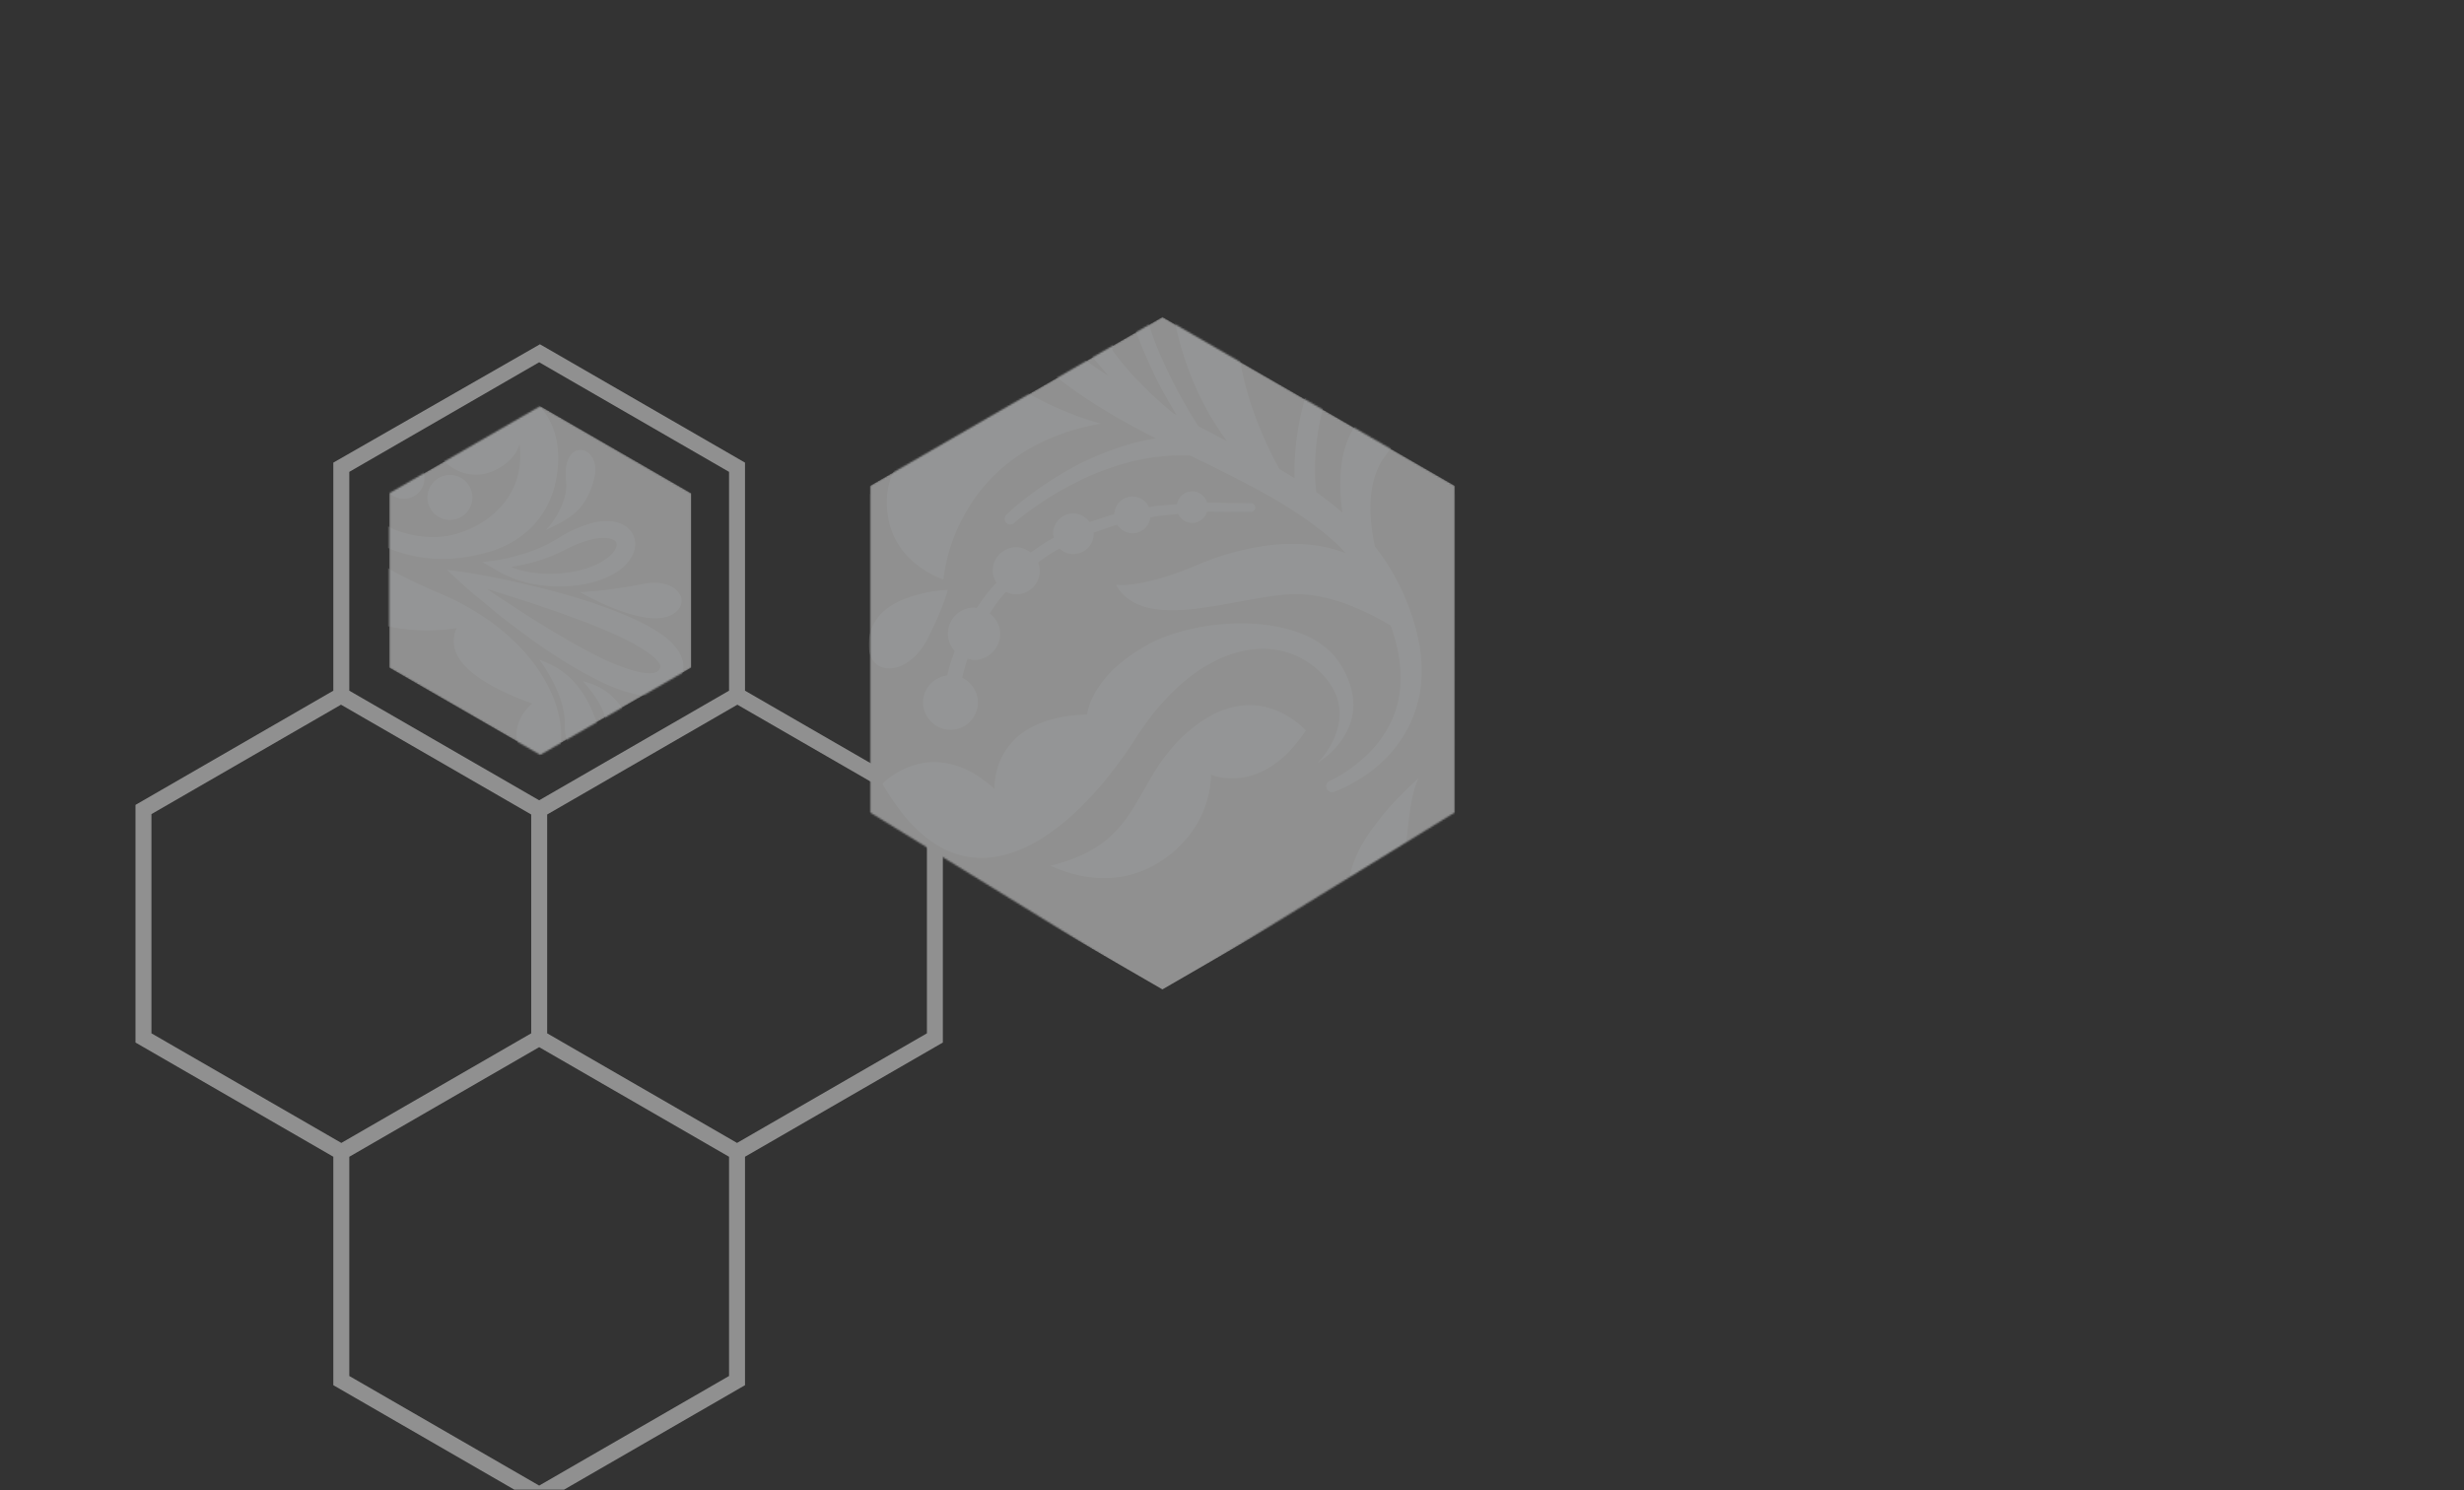 <svg width="1440" height="871" fill="none" xmlns="http://www.w3.org/2000/svg"><rect width="100%" height="100%" fill="#333333" stroke="none"/><g opacity=".5" clip-path="url(#clip0_291_3693)"><path d="M204.13 804.27V676.135l110.969-64.067 110.968 64.067V804.27l-110.968 64.067L204.13 804.27zM88.508 603.981V475.847l110.778-63.953 111.159 64.182v127.905l-110.968 64.067-110.969-64.067zm231.264 0V476.076l111.159-64.182 110.778 63.953v128.134L430.74 668.048l-110.968-64.067zM204.13 403.711V275.806l110.969-64.067 110.968 64.067v127.905l-110.968 64.068-110.969-64.068zm111.427-202.482l-120.753 69.179v133.303L79.181 470.468V609.36l115.623 66.756v133.532l120.295 69.446 120.295-69.446V676.116l115.622-66.756V470.468l-115.622-66.757V270.408l-119.837-69.179z" fill="#EDEDED"/><mask id="a" style="mask-type:alpha" maskUnits="userSpaceOnUse" x="227" y="237" width="177" height="205"><path d="M227.456 288.337v101.928l88.271 50.963 88.252-50.963V288.337l-88.252-50.964-88.271 50.964z" fill="#EDEDED"/></mask><g mask="url(#a)"><path d="M227.456 288.337v101.928l88.271 50.963 88.252-50.963V288.337l-88.252-50.964-88.271 50.964z" fill="#EDEDED"/><path d="M392.535 359.385c12.455-6.543 4.082-22.335-16.822-18.101-21.114 4.272-36.716 4.826-36.716 4.826s37.135 21.877 53.538 13.275zm-141.503-63.058c3.09 6.58 10.929 9.422 17.509 6.352 6.581-3.09 9.422-10.93 6.352-17.51-3.09-6.58-10.929-9.422-17.51-6.332-6.599 3.071-9.441 10.91-6.351 17.49zm-20.105-27.712c-6.027 2.822-8.621 9.994-5.798 16.021 2.823 6.027 9.994 8.621 16.022 5.798 6.027-2.822 8.621-9.994 5.798-16.021-2.823-6.008-9.994-8.621-16.022-5.798z" fill="#F6F8F9"/><path d="M192.476 299.208c1.964 1.583 3.929 3.128 5.855 4.673 2.136 1.621 4.12 2.689 6.161 4.044 2.766 1.907 5.798 3.49 8.812 5.035 15.22 10.166 40.206 19.779 74.061 9.136 17.376-5.474 31.567-18.31 36.583-37.307 5.112-19.322 2.804-43.697-19.569-55.981-25.177-13.809-52.07 4.673-52.547 20.371-.63 20.58 18.539 32.157 33.798 27.103 15.258-5.054 18.005-16.556 18.005-16.556 3.853 32.52-21.267 48.237-38.204 52.681-16.937 4.444-40.95-1.24-50.105-14.363-8.488-12.168-14.82-4.787-18.444-1.258l-1.545-1.259c-.992-.839-2.041-1.66-3.071-2.48 3.796-1.64 10.242-5.512 7.133-12.149-4.272-9.136-16.937-13.886-30.097-28.591-13.161-14.725-9.003-29.468-11.006-32.425-3.948-5.855-13.141-2.88-18.71-.801a365.772 365.772 0 01-1.698-4.177c-.057-.153-.095-.305-.153-.458 10.3 2.175 18.597-9.899 13.619-13.828-5.531-4.368-13.943-24.337-12.798-39.253.019-.171 0-.324.019-.496 1.487 6.943 5.97 14.553 16.422 19.551 14.362 6.885 27.217 3.967 27.217 3.967 6.485 54.187 43.64 67.424 43.64 67.424-9.727-16.174-13.008-30.422-30.803-88.271-12.799-41.618-37.765-59.681-50.793-66.585 3.453.114 6.905.305 10.395.42 9.289 5.874 30.06 20.332 39.024 37.44 0 0-2.689 13.256 6.18 23.632 8.888 10.376 16.537 14.992 21.61 21.21-10.147-45.509-43.105-71.754-58.822-81.958l1.259.057c17.49 4.52 26.455 10.166 26.455 10.166 6.408 18.959 23.765 30.04 35.438 35.381 17.719 8.106 24.585 18.806 24.585 18.806-11.196-35.591-43.163-54.111-62.465-62.331 6.256.858 12.436 2.021 18.482 3.662 12.283 3.338 23.613 8.506 34.141 15.811 9.919 6.829 18.673 15.85 24.243 25.788 2.632 5.054 4.806 10.28 5.798 15.659.954 5.359 1.125 10.738.343 15.869a48.374 48.374 0 01-4.864 14.247c-2.365 4.101-5.569 8.278-8.716 11.025-3.3 2.899-7 4.806-10.643 5.226-3.643.515-7.095-.82-9.689-2.785-2.556-2.231-4.082-4.692-4.578-7.934-.381-2.518.134-5.398 1.412-7.134 2.613-3.776 6.771-3.166 8.983-1.964 2.308 1.259 3.3 2.537 3.338 2.441a1.882 1.882 0 002.689.038 1.883 1.883 0 00.039-2.689c-.096.076-1.088-1.469-4.101-3.376-1.564-.82-3.72-1.831-6.561-1.755-2.804.057-6.123 1.545-8.297 4.425-2.175 2.918-3.166 6.676-2.671 11.025.344 3.662 2.48 8.258 5.97 11.348 3.529 3.071 8.621 5.245 14 4.807 5.36-.325 10.548-2.766 14.706-6.256 4.387-3.681 7.553-7.706 10.719-12.684.133-.248.229-.534.362-.782.096.4.096.706.21 1.125.916 3.891 2.556 8.488 5.836 12.798 3.186 4.349 8.412 7.992 14.134 9.48 2.708.744 5.874 1.182 9.155.763 3.261-.439 6.714-2.003 9.041-4.654 2.365-2.594 3.509-5.837 3.776-8.812.229-2.994-.305-5.875-1.526-8.278-1.201-2.403-3.013-4.349-4.959-5.569a13.539 13.539 0 00-5.397-1.984 14.734 14.734 0 00-3.491-.076 36.91 36.91 0 00-1.182.133c-2.365.287-4.044 2.461-3.758 4.826a4.343 4.343 0 004.826 3.757c-.096.172 3.929-.763 5.55 2.995.935 1.812.839 5.016-.82 6.695-.801.858-1.907 1.449-3.471 1.793-1.564.267-3.415.152-5.513-.306-3.948-.858-7.305-3.09-9.956-5.989-2.632-2.918-4.52-6.427-5.894-9.594-1.296-3.147-2.136-5.95-2.689-7.953.763-2.251 1.507-4.54 2.003-6.943 1.125-6.046 1.125-12.397.171-18.768-.991-6.37-3.28-12.55-6.236-18.482-6.428-11.654-15.793-21.476-27.123-29.449-10.681-7.61-23.555-13.733-36.659-17.357-13.16-3.795-26.74-5.226-39.863-5.798-1.259-.057-2.479-.057-3.738-.095 1.583-.992 3.147-2.175 4.711-3.453 3.395-2.613 6.638-5.817 9.689-9.136 6.142-6.656 10.967-14.286 14.191-20.141 3.223-5.856 4.806-10.147 4.806-10.147l.019-.038a1.846 1.846 0 00-1.011-2.346 1.842 1.842 0 00-2.422.992s-1.659 3.91-5.016 9.46c-3.338 5.512-8.297 12.626-14.362 18.634-3.014 3.014-6.18 5.856-9.403 8.126-1.584 1.182-3.148 2.288-4.731 3.166-1.545.915-2.975 1.85-4.425 2.46-1.411.668-2.708 1.297-3.852 1.85a6.155 6.155 0 00-.63.23c-7.458-.134-14.782-.268-21.858-.611-12.111-.591-23.613-2.06-33.779-5.379-1.125-.381-2.174-.858-3.28-1.297 12.703-.763 27.923-8.259 42.323-24.223 13.18-14.629 20.733-16.517 20.733-16.517-15.507-11.31-38.738 15.049-54.588 22.144-10.719 4.806-24.051 4.33-31.566 3.528-6.237-6.237-10.529-13.18-12.245-19.931-1.85-7.114-.992-13.771.667-18.92a46.396 46.396 0 015.494-11.407c1.64-2.48 2.65-3.585 2.65-3.585a1.906 1.906 0 000-2.575 1.919 1.919 0 00-2.688-.096l-.058.038s-1.335 1.24-3.3 3.777c-1.945 2.556-4.73 6.447-6.923 12.169-2.174 5.645-3.72 13.37-2.022 21.991 1.583 8.64 6.733 17.433 13.98 24.834 1.832 1.926 3.644 3.547 5.876 5.512 2.002 1.602 3.967 3.242 6.504 4.863a72.58 72.58 0 007.572 4.406c4.978 6.543 11.405 17.3 9.479 27.39-3.052 15.964-3.681 35.743 16.689 38.28-5.226-1.889-5.169-19.322-3.662-34.561.935-9.441-4.253-19.436-8.335-25.673 3.414.973 6.885 1.812 10.433 2.423.019.019.019.038.038.057a63.233 63.233 0 014.635 9.06c1.679 4.1 3.529 9.231 4.692 15.392.324 1.526.725 3.09 1.011 4.73.172 1.659.362 3.376.553 5.112.42 3.49.858 7.19.687 11.081 0 3.986 0 8.125.019 12.398.057 4.291.114 8.716.152 13.294.096 2.289-.076 4.577.21 6.943.344 2.384.687 4.787 1.03 7.209.725 4.864 1.354 9.861 2.213 14.858 1.354 4.864 2.727 9.823 4.119 14.839.763 2.48 1.259 5.074 2.251 7.515 1.011 2.423 2.041 4.864 3.052 7.305 2.174 4.826 3.834 9.957 6.466 14.63 2.67 4.653 5.34 9.326 8.01 13.999 1.24 2.404 2.766 4.616 4.445 6.714l4.825 6.447c3.243 4.272 6.256 8.697 10.147 12.321 3.681 3.815 7.343 7.591 10.948 11.311 3.815 3.471 7.973 6.523 11.864 9.708zm-64.163-171.316c-.191-1.85-.362-3.662-.534-5.417-.286-1.755-.686-3.433-1.011-5.074-1.182-6.561-3.128-12.13-4.921-16.612a67.756 67.756 0 00-2.46-5.398c1.888.21 3.796.4 5.703.572 9.193 6.733 27.389 21.991 34.427 41.866 9.575 27.065-15.316 30.059-10.738 12.76 0 0-2.747-10.471-7.992-5.837-1.24 1.088-2.575 4.692-2.765 9.346-1.603-5.34-5.799-6.427-9.137-5.989l.058-8.487c.19-4.12-.229-8.011-.63-11.73zm127.944 218.58c-60.863-25.482-84.113-57.449-84.113-57.449s-6.313 30.098 20.485 58.613c26.798 28.514 74.328 19.493 74.328 19.493s-6.866 11.1 6.161 23.555 37.88 20.466 37.88 20.466-9.461 7.534-9.136 18.825c.248 8.411 8.048 17.872-.515 24.681-7.096 5.646-13.809.896-13.809.896 5.779-3.166 3.604-8.812-.935-12.55-4.54-3.757-17.395-.82-13.237 12.684 4.158 13.523 25.902 16.327 40.722 5.054 29.487-22.392 12.969-84.609-57.831-114.268zm38.586-10.624c2.212 1.049 4.94 2.27 8.201 3.281 3.224 1.068 6.981 2.06 11.139 2.67 4.158.725 8.678.992 13.656.992 4.54-.115 9.88-.515 15.049-1.583 5.245-1.087 10.662-2.804 15.888-5.818 2.594-1.526 5.169-3.337 7.42-5.836 2.212-2.48 4.349-5.589 4.959-9.861.782-4.272-1.564-9.498-5.131-11.825-3.471-2.499-7.114-3.128-10.338-3.281-6.504-.21-11.997 1.583-17.013 3.548-4.978 2.021-9.537 4.596-13.485 7.038-1.888 1.068-3.738 2.098-5.531 3.109-1.888.858-3.719 1.678-5.474 2.479-7.172 2.918-13.561 4.559-18.005 5.57-4.502.953-7.057 1.278-7.057 1.278l-7.267.934 7.991 4.616c1.183.591 2.766 1.736 4.998 2.689zm21.743-8.678c1.965-.725 4.006-1.469 6.142-2.251 2.06-.973 4.215-1.983 6.408-3.013 4.063-2.098 8.145-4.006 12.608-5.455 4.387-1.393 9.174-2.385 13.237-1.889 2.002.21 3.757.878 4.558 1.66.859.782.706 1.182.82 2.25 0 2.404-2.994 6.276-6.752 8.641-3.757 2.555-8.22 4.387-12.741 5.645-4.615 1.278-8.964 1.927-13.599 2.385-4.215.267-8.411.343-12.226-.058-3.833-.286-7.305-.953-10.299-1.716-2.346-.554-4.33-1.297-6.104-1.965 4.616-.744 10.796-1.907 17.948-4.234zm14.229-46.081c1.583 14.801-11.826 28.744-11.826 28.744 12.188-6.18 23.003-9.842 28.21-29.907 5.226-20.066-19.245-25.444-16.384 1.163z" fill="#F6F8F9"/><path d="M348.514 421.526c-8.068-22.278-19.016-30.594-33.359-36.03 0 0 15.011 19.741 14.858 36.869-.248 30.86 26.569 21.4 18.501-.839zm19.379-.192c-7.782-15.393-16.422-20.466-27.274-23.155 0 0 12.588 12.97 13.961 25.386 2.518 22.335 21.076 13.161 13.313-2.231zM267.11 338.632s3.299 3.071 9.288 8.182c6.046 5.036 14.61 12.379 25.444 20.485 10.834 8.144 23.765 17.3 38.776 25.711 7.572 4.12 15.526 8.278 24.662 11.177 4.596 1.392 9.441 2.632 15.182 2.556 2.861-.077 6.046-.515 9.251-2.098 3.242-1.545 6.084-4.292 7.743-7.611.554-1.068.687-1.487.916-2.002.439-1.202.629-1.984.82-3.052.324-2.022.21-4.139-.267-6.008-.954-3.777-2.899-6.39-4.749-8.564-3.815-4.272-7.896-6.981-11.959-9.498-8.125-4.921-16.403-8.297-24.395-11.425-16.04-6.085-31.299-10.3-44.441-13.542-13.122-3.3-24.223-5.303-31.947-6.829-7.744-1.43-12.245-2.021-12.245-2.021l-8.068-1.069 5.989 5.608zm43.525 13.904c12.645 4.235 27.389 9.251 42.533 15.602 7.534 3.167 15.202 6.829 22.163 11.063 3.395 2.117 6.695 4.539 8.793 7 1.03 1.182 1.698 2.384 1.793 2.994.076.305.038.477.019.649 0 .038-.114.343-.038.191-.21.534-.458 1.144-.458 1.068-.686 1.335-1.983 2.25-5.359 2.422-3.224.095-7.134-.687-10.948-1.85-7.706-2.365-15.412-5.837-22.679-9.556-14.572-7.496-27.77-15.735-39.024-22.85a1341.393 1341.393 0 01-22.887-15.049c6.98 2.137 15.869 4.979 26.092 8.316z" fill="#F6F8F9"/></g><mask id="b" style="mask-type:alpha" maskUnits="userSpaceOnUse" x="508" y="185" width="343" height="395"><path d="M508.44 283.988v190.867l170.907 105.119 170.906-105.119.019-190.867-170.935-98.704-170.897 98.704z" fill="#EDEDED"/></mask><g mask="url(#b)"><path d="M508.44 283.988v190.867h341.813l.019-190.867-170.935-98.704-170.897 98.704z" fill="#EDEDED"/><path d="M508.44 479.596V288.729h341.813l.019 190.867L679.337 578.3 508.44 479.596z" fill="#EDEDED"/><path d="M791.222 503.656c-9.117 24.28 5.455 44.555 18.978 29.983 14.419-15.564 9.498-60.71 18.978-78.925 0-.019-28.839 24.643-37.956 48.942zm-83.484-50.85S737.34 466.081 763.146 427c0 0-27.313-31.871-65.269-2.27-37.956 29.602-27.313 67.539-83.865 81.214 0 0 32.215 17.758 63.38-1.907 31.872-20.122 30.346-51.231 30.346-51.231zm-164.945-80.719c9.556-19.512 11.139-27.313 11.139-27.313s-39.978 1.011-45.547 25.807c-5.551 24.776 21.266 28.323 34.408 1.506z" fill="#F6F8F9"/><path d="M663.716 431.539c34.905-54.645 81.215-64.506 107.765-38.7 26.55 25.807-1.526 53.119-1.526 53.119s36.811-21.247 12.912-58.44c-19.531-30.384-81.595-27.313-111.559-11.005-34.485 18.768-35.915 41.103-35.915 41.103-57.182 1.525-54.149 43.506-54.149 43.506-36.926-33.398-65.517-3.033-65.517-3.033 48.58 85.029 113.085 28.095 147.989-26.55zm-92.199-20.997c0-6.371-3.795-11.787-9.193-14.381.763-3.3 1.754-7.096 3.147-11.177 1.24.324 2.422.763 3.757.763 8.45 0 15.297-6.848 15.297-15.297 0-4.921-2.479-9.117-6.103-11.921 2.67-4.044 5.455-8.182 9.002-11.978.153-.21.382-.382.553-.591 1.812.877 3.777 1.449 5.913 1.449 7.61 0 13.79-6.18 13.79-13.79 0-1.716-.401-3.338-.973-4.863 4.006-2.919 8.068-5.78 12.474-8.164 2.136 2.003 4.959 3.281 8.126 3.281 6.561 0 11.882-5.322 11.882-11.883 0-.21-.114-.381-.114-.591 4.692-1.564 9.231-3.433 13.847-4.749 1.907 2.994 5.092 5.092 8.907 5.092 5.398 0 9.689-4.043 10.452-9.25 1.717-.344 3.453-.744 5.15-.954 3.929-.401 7.458-.744 11.082-1.125 1.506 3.07 4.596 5.245 8.239 5.245 4.139 0 7.515-2.766 8.679-6.523 6.103-.096 11.425.21 15.506.019 6.333 0 9.957.019 9.957.019h.228a2.499 2.499 0 002.499-2.461c.038-1.373-1.068-2.517-2.441-2.555 0 0-3.682-.077-10.109-.191-4.12.114-9.499-.267-15.64-.286-1.183-3.739-4.559-6.504-8.679-6.504-4.482 0-8.049 3.261-8.888 7.496-3.624.305-7.343.61-11.272.934-1.66.172-3.376.553-5.074.839-1.716-3.662-5.378-6.237-9.689-6.237-5.76 0-10.376 4.559-10.643 10.262-4.787 1.297-9.536 3.128-14.419 4.654-2.155-2.976-5.493-5.036-9.46-5.036-6.562 0-11.883 5.322-11.883 11.883 0 .839.305 1.564.477 2.346-4.769 2.48-9.232 5.512-13.619 8.602-2.346-1.831-5.149-3.109-8.354-3.109-7.61 0-13.79 6.18-13.79 13.79 0 2.613.935 4.921 2.194 7-.229.267-.534.496-.744.782-4.273 4.444-7.61 9.308-10.815 14.019-.515-.057-.973-.305-1.507-.305-8.449 0-15.296 6.847-15.296 15.297 0 3.91 1.583 7.4 3.986 10.089a117.628 117.628 0 00-4.368 14.324c-7.934.992-14.152 7.477-14.152 15.679 0 8.869 7.19 16.059 16.06 16.059 8.83.058 16.021-7.133 16.021-16.002zm71.964-162.907s-93.097-22.773-117.396-105.246c-19.226 34.904 0 65.764 0 65.764-15.164 7.019-24.338 43.85 6.065 56.171 0 0-17.7 10.128-13.161 37.956 4.559 27.828 32.387 36.43 32.387 36.43s5.073-75.912 92.105-91.075z" fill="#F6F8F9"/><path d="M793.072-109.932l-6.008-12.13c-2.232-4.292-4.692-7.553-7-11.33-3.071-5.245-6.809-10.147-10.567-14.972-17.109-28.267-50.62-63.152-114.134-71.64-32.616-4.348-65.67 5.78-88.424 33.016-23.155 27.695-38.051 69.332-10.853 106.544 30.613 41.866 88.748 32.233 101.546 6.923 16.785-33.168-5.683-66.794-34.522-70.209-28.839-3.414-42.114 13.276-42.114 13.276 18.596-56.171 71.715-62.618 102.843-56.915 31.109 5.684 66.032 33.397 70.953 61.855 4.577 26.397 20.561 19.168 29.22 16.174.515 1.087 1.03 2.136 1.564 3.242.992 2.136 2.06 4.272 3.109 6.409-7.458-.21-20.981 1.182-20.981 14.4 0 18.215 17.071 35.667 27.313 69.827 10.243 34.16-7.839 55.103-6.828 61.474 1.984 12.588 19.302 14.762 29.983 15.62l-.4 8.126c-.019.286-.096.572-.115.877-15.182-11.444-37.994 1.946-32.863 12.188 5.684 11.387 4.177 50.468-9.117 74.004-.153.287-.248.515-.401.782 2.88-12.493 1.393-28.362-11.863-44.555-18.215-22.258-41.485-27.332-41.485-27.332 30.861-93.592-19.74-143.698-19.74-143.698 3.547 33.893-2.022 59.7-17.205 167.978-10.909 77.877 16.06 126.533 32.101 147.818-5.57-2.822-11.082-5.798-16.67-8.64-10.7-16.708-33.607-56.266-35.152-91.113 0 0 14.553-19.607 7.972-43.392-6.58-23.784-15.564-37.192-19.092-51.23-18.272 82.205 15.545 150.354 33.454 179.098-.667-.344-1.335-.687-2.002-1.049-25.139-20.79-35.477-36.907-35.477-36.907 4.044-35.934-15.869-67.329-30.86-85.01-22.774-26.817-25.806-49.59-25.806-49.59-8.946 66.794 29.144 121.573 54.435 149.801-9.556-6.179-18.787-12.817-27.428-20.122-17.528-14.877-32.1-31.967-43.715-51.994-10.987-18.787-18.425-40.225-19.894-60.748-.42-10.3 0-20.485 2.499-30.04 2.556-9.5 6.389-18.425 11.596-26.226 5.36-7.687 11.807-14.23 18.864-19.589 7.019-4.902 15.449-9.288 22.678-11.348 7.629-2.232 15.144-2.518 21.419-.4 6.352 1.964 10.967 6.751 13.733 11.977 2.479 5.589 3.09 10.796 1.411 16.48-1.316 4.406-4.367 8.735-7.763 10.585-7.152 4.177-13.503 0-16.193-3.643-2.803-3.833-3.452-6.656-3.586-6.542-.61-1.793-2.574-2.747-4.367-2.136-1.793.61-2.747 2.575-2.136 4.368.209-.058.648 3.204 4.119 8.64 1.946 2.556 4.673 5.855 9.403 7.896 4.635 2.06 11.197 2.156 16.957-.877 5.798-3.11 10.299-8.488 12.836-15.984 2.251-6.237 2.27-15.43-1.068-23.116-3.433-7.725-10.09-15.183-19.226-18.578-9.022-3.586-19.378-3.547-28.858-1.03-9.975 2.67-18.272 6.81-27.237 12.55-.419.287-.782.687-1.201.992.171-.705.381-1.24.534-1.983 1.488-7.057 2.308-15.85.267-25.406-1.888-9.537-7.648-19.512-15.869-26.321-3.853-3.28-8.717-6.428-14.381-8.259-5.646-1.793-12.512-1.888-18.33.687-5.836 2.441-10.204 6.847-12.912 11.52-2.671 4.73-3.987 9.842-3.853 14.725.133 4.863 1.602 9.44 3.853 12.912 2.212 3.51 4.997 5.875 7.324 7.382 2.346 1.525 4.329 2.326 5.645 2.784 1.336.458 2.022.706 2.022.706 4.101 1.335 8.507-.915 9.842-5.016 1.335-4.101-.916-8.507-5.016-9.823.286-.21-7-1.774-6.809-9.136-.153-3.681 2.46-8.85 6.465-10.319 1.946-.782 4.235-.915 7.038-.267 2.785.763 5.722 2.365 8.774 4.73 5.798 4.444 9.575 10.662 11.711 17.414 2.06 6.79 2.461 13.962 2.289 20.199-.286 6.142-1.068 11.387-1.698 15.068-2.994 3.109-5.95 6.275-8.602 9.823-6.446 9.021-11.329 19.416-14.648 30.536-3.242 11.177-4.234 23.06-3.967 35 1.602 23.994 9.384 47.225 21.801 68.93 11.653 20.638 28.018 40.493 46.653 56.476 18.635 16.289 39.749 29.011 60.748 39.978 2.022 1.068 4.006 1.984 6.028 3.033-3.357.419-6.81 1.144-10.338 2.04-7.553 1.679-15.297 4.425-22.85 7.515-15.144 6.18-28.877 14.954-38.642 22.087-9.747 7.114-15.641 12.894-15.641 12.894l-.057.057a3.348 3.348 0 00-.133 4.616 3.344 3.344 0 004.711.248s5.684-5.131 15.449-11.654c9.689-6.447 23.251-14.305 37.765-19.493 7.229-2.613 14.591-4.864 21.629-6.104 3.491-.743 6.886-1.335 10.147-1.544 3.243-.325 6.295-.763 9.117-.649 2.823-.019 5.417-.038 7.706-.057.458.038.763.076 1.202.114 12.092 5.932 23.994 11.749 35.285 17.738 19.36 10.224 37.022 21.439 51.136 34.657 1.564 1.468 2.899 3.089 4.367 4.615-21.362-8.487-51.993-7.877-87.794 7.229-32.749 13.828-46.558 11.139-46.558 11.139 16.689 30.365 74.882 5.054 106.258 5.569 21.228.344 42.666 11.33 54.32 18.406 5.436 14.973 7.115 29.602 4.788 41.98-2.404 13.066-8.946 23.289-15.564 30.422-6.676 7.172-13.199 11.692-17.719 14.477-4.578 2.804-7.076 3.815-7.076 3.834a3.442 3.442 0 00-1.965 4.234c.591 1.793 2.518 2.785 4.311 2.212l.114-.038s3.128-1.011 8.278-3.643c5.15-2.67 12.684-6.904 20.637-14.591 7.896-7.572 16.327-19.016 20.142-34.427 4.043-15.335 2.346-33.664-3.853-51.307-1.526-4.578-3.243-8.602-5.379-13.523-2.06-4.158-4.024-8.335-6.904-12.932-2.728-4.501-5.742-8.812-9.003-13.008-3.147-14.534-5.417-37.021 5.474-52.051 17.204-23.784 33.397-55.656 2.022-75.397 7.076 7.096-6.333 35.553-20.485 59.337-8.774 14.744-7.934 35.038-6.027 48.37-4.826-4.215-9.861-8.22-15.202-11.959 0-.057-.019-.076-.019-.133-.457-4.082-1.01-10.357-.648-18.368.42-7.991 1.297-17.814 4.101-28.781.648-2.747 1.182-5.608 1.983-8.507.973-2.842 1.984-5.779 3.033-8.793 2.003-6.046 4.101-12.397 7.381-18.654 3.033-6.504 6.199-13.275 9.48-20.294 3.204-7.057 6.504-14.343 9.918-21.858 1.621-3.814 3.624-7.438 4.978-11.52 1.259-4.158 2.556-8.354 3.853-12.588 2.537-8.507 5.34-17.147 7.763-26.016 1.526-9.003 3.07-18.158 4.634-27.428.668-4.634 1.831-9.27 2.079-14 .191-4.749.401-9.498.611-14.304.133-9.575 1.373-19.226.61-28.896-.782-9.651-1.583-19.36-2.384-29.049-.191-4.883-1.011-9.651-2.136-14.4l-2.957-14.248c-2.021-9.46-3.566-19.016-7.152-27.942-3.109-9.041-6.199-18.025-9.232-26.894-3.757-8.583-8.201-16.727-12.13-24.948zm-26.245 329.358a2146.428 2146.428 0 00-3.262 9.289c-.877 3.07-1.487 6.141-2.212 9.06-3.09 11.653-4.158 22.258-4.673 30.955-.21 3.987-.21 7.515-.095 10.72a321.764 321.764 0 00-8.889-5.284c-9.88-18.043-27.961-56.933-24.242-94.832 5.074-51.612 48.065-37.441 27.332-12.646 0 0-3.528 19.226 8.602 15.679 2.861-.84 7.82-5.703 11.692-13.161-1.468 9.975 4.559 14.934 10.338 16.804a15165.31 15165.31 0 00-6.599 13.828c-3.51 6.485-5.818 13.198-7.992 19.588z" fill="#F6F8F9"/></g></g><defs><clipPath id="clip0_291_3693"><path fill="#fff" d="M0 0h1439.51v870.704H0z"/></clipPath></defs></svg>